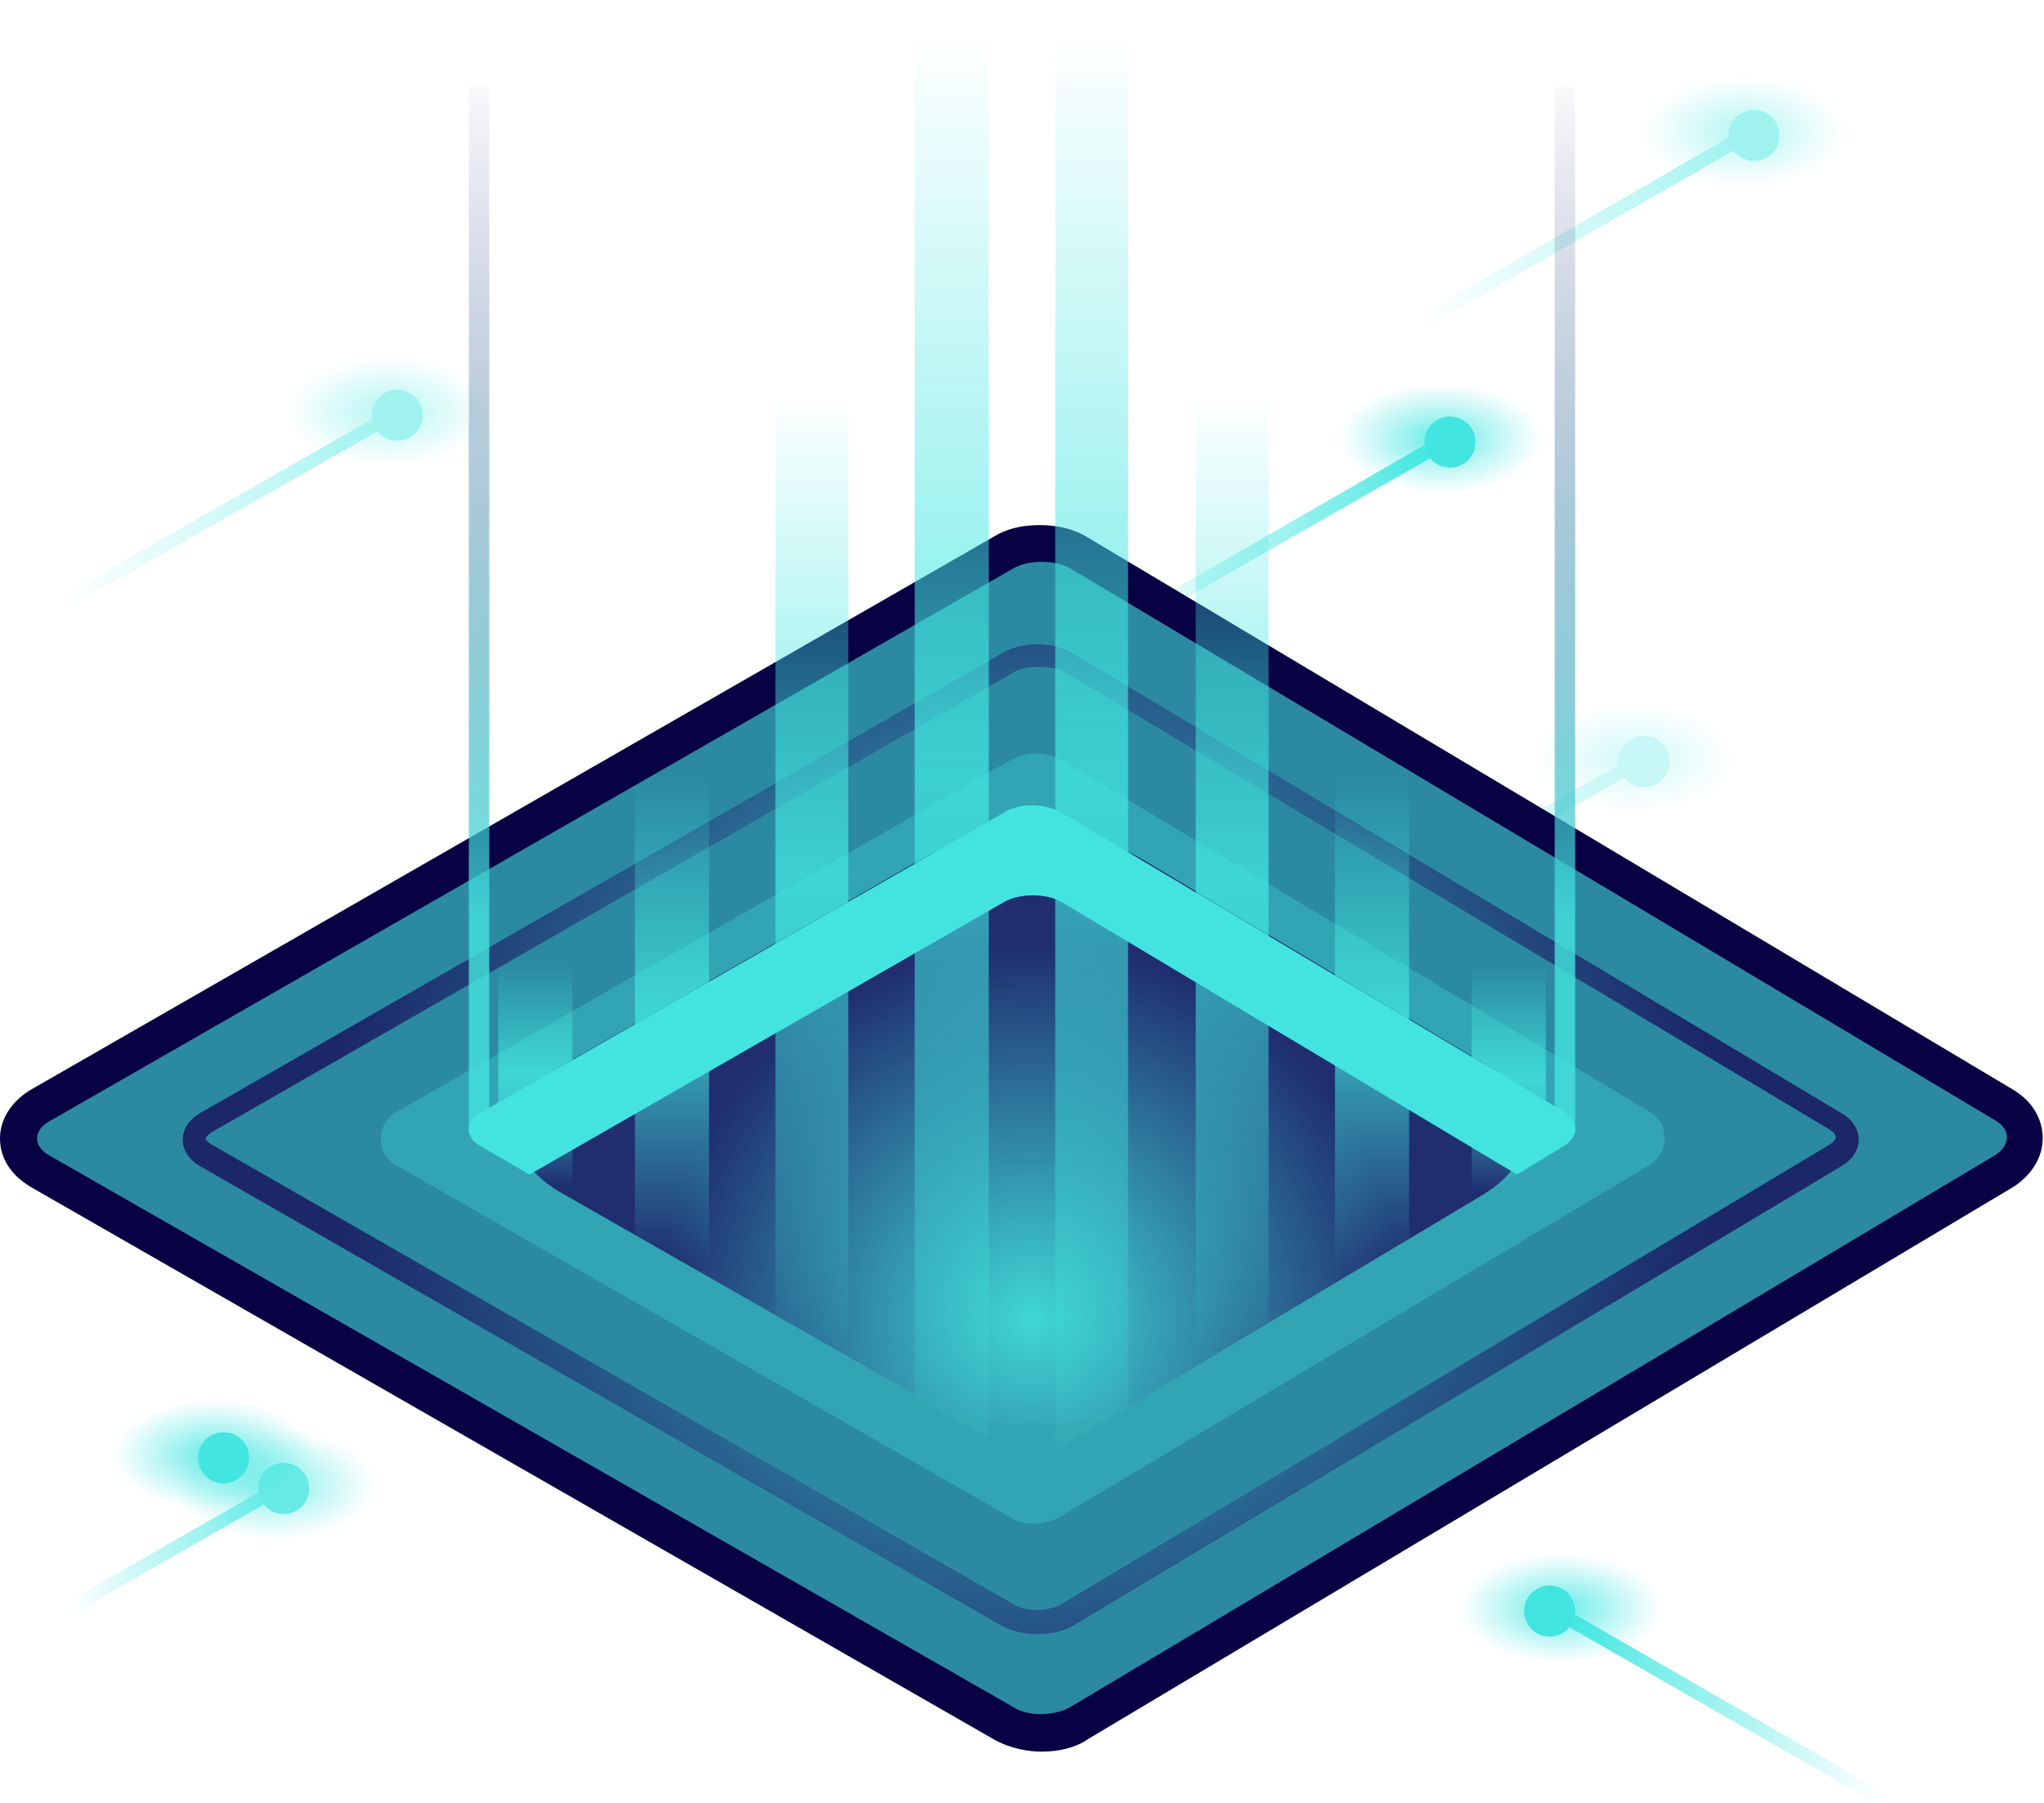<?xml version="1.0" encoding="utf-8"?>
<!-- Generator: Adobe Illustrator 22.1.0, SVG Export Plug-In . SVG Version: 6.00 Build 0)  -->
<svg version="1.1" id="Layer_1" xmlns="http://www.w3.org/2000/svg" xmlns:xlink="http://www.w3.org/1999/xlink" x="0px" y="0px"
	 viewBox="0 0 160 141.1" style="enable-background:new 0 0 160 141.1;" xml:space="preserve">
<style type="text/css">
	.st0{opacity:0.8;fill:url(#SVGID_1_);}
	.st1{fill:url(#SVGID_2_);}
	.st2{fill:#42E5E0;}
	.st3{opacity:0.8;}
	.st4{opacity:0.8;fill:url(#SVGID_3_);}
	.st5{fill:url(#SVGID_4_);}
	.st6{opacity:0.5;}
	.st7{opacity:0.8;fill:url(#SVGID_5_);}
	.st8{fill:url(#SVGID_6_);}
	.st9{opacity:0.3;}
	.st10{opacity:0.8;fill:url(#SVGID_7_);}
	.st11{fill:url(#SVGID_8_);}
	.st12{opacity:0.8;fill:url(#SVGID_9_);}
	.st13{fill:url(#SVGID_10_);}
	.st14{opacity:0.8;fill:url(#SVGID_11_);}
	.st15{opacity:0.8;fill:url(#SVGID_12_);}
	.st16{fill:url(#SVGID_13_);}
	.st17{fill:#080245;}
	.st18{opacity:0.6;fill:#43E4DF;}
	.st19{fill:url(#SVGID_14_);}
	.st20{fill:#43E4DF;}
	.st21{fill:url(#SVGID_15_);}
	.st22{opacity:0.8;fill:url(#SVGID_16_);}
	.st23{opacity:0.8;fill:url(#SVGID_17_);}
	.st24{fill:url(#SVGID_18_);}
	.st25{fill:url(#SVGID_19_);}
	.st26{fill:url(#SVGID_20_);}
	.st27{fill:url(#SVGID_21_);}
	.st28{fill:url(#SVGID_22_);}
	.st29{fill:url(#SVGID_23_);}
	.st30{fill:url(#SVGID_24_);}
	.st31{fill:url(#SVGID_25_);}
</style>
<g>
	<g>
		<g>
			
				<radialGradient id="SVGID_1_" cx="-18.356" cy="13.552" r="3.305" gradientTransform="matrix(2.407 0 0 1.296 156.926 16.741)" gradientUnits="userSpaceOnUse">
				<stop  offset="0" style="stop-color:#42E7E1"/>
				<stop  offset="0.782" style="stop-color:#41E6E0;stop-opacity:0.2"/>
				<stop  offset="1" style="stop-color:#40E5DF;stop-opacity:0"/>
			</radialGradient>
			<ellipse class="st0" cx="112.7" cy="34.3" rx="8" ry="4.3"/>
			<g>
				<linearGradient id="SVGID_2_" gradientUnits="userSpaceOnUse" x1="87.561" y1="41.874" x2="113.126" y2="41.874">
					<stop  offset="0" style="stop-color:#40E5DF;stop-opacity:0"/>
					<stop  offset="1" style="stop-color:#42E7E1"/>
				</linearGradient>
				<polygon class="st1" points="88.1,49.5 87.6,48.6 112.6,34.2 113.1,35.2 				"/>
			</g>
			<circle class="st2" cx="113.5" cy="34.6" r="2"/>
		</g>
		<g class="st3">
			
				<radialGradient id="SVGID_3_" cx="-56.286" cy="76.749" r="3.305" gradientTransform="matrix(2.407 0 0 1.296 156.926 16.741)" gradientUnits="userSpaceOnUse">
				<stop  offset="0" style="stop-color:#42E7E1"/>
				<stop  offset="0.782" style="stop-color:#41E6E0;stop-opacity:0.2"/>
				<stop  offset="1" style="stop-color:#40E5DF;stop-opacity:0"/>
			</radialGradient>
			<ellipse class="st4" cx="21.4" cy="116.2" rx="8" ry="4.3"/>
			<g>
				<linearGradient id="SVGID_4_" gradientUnits="userSpaceOnUse" x1="5.378" y1="121.186" x2="21.812" y2="121.186">
					<stop  offset="0" style="stop-color:#40E5DF;stop-opacity:0"/>
					<stop  offset="1" style="stop-color:#42E7E1"/>
				</linearGradient>
				<polygon class="st5" points="5.9,126.2 5.4,125.3 21.3,116.2 21.8,117.1 				"/>
			</g>
			<circle class="st2" cx="22.2" cy="116.5" r="2"/>
		</g>
		<g class="st6">
			
				<radialGradient id="SVGID_5_" cx="-8.494" cy="-4.964" r="3.305" gradientTransform="matrix(2.407 0 0 1.296 156.926 16.741)" gradientUnits="userSpaceOnUse">
				<stop  offset="0" style="stop-color:#42E7E1"/>
				<stop  offset="0.782" style="stop-color:#41E6E0;stop-opacity:0.2"/>
				<stop  offset="1" style="stop-color:#40E5DF;stop-opacity:0"/>
			</radialGradient>
			<ellipse class="st7" cx="136.5" cy="10.3" rx="8" ry="4.3"/>
			<g>
				<linearGradient id="SVGID_6_" gradientUnits="userSpaceOnUse" x1="111.303" y1="17.872" x2="136.867" y2="17.872">
					<stop  offset="0" style="stop-color:#40E5DF;stop-opacity:0"/>
					<stop  offset="1" style="stop-color:#42E7E1"/>
				</linearGradient>
				<polygon class="st8" points="111.8,25.5 111.3,24.6 136.3,10.2 136.9,11.1 				"/>
			</g>
			<circle class="st2" cx="137.3" cy="10.6" r="2"/>
		</g>
		<g class="st9">
			
				<radialGradient id="SVGID_7_" cx="-12.07" cy="32.873" r="3.305" gradientTransform="matrix(2.407 0 0 1.296 156.926 16.741)" gradientUnits="userSpaceOnUse">
				<stop  offset="0" style="stop-color:#42E7E1"/>
				<stop  offset="0.782" style="stop-color:#41E6E0;stop-opacity:0.2"/>
				<stop  offset="1" style="stop-color:#40E5DF;stop-opacity:0"/>
			</radialGradient>
			<ellipse class="st10" cx="127.9" cy="59.4" rx="8" ry="4.3"/>
			<g>
				<linearGradient id="SVGID_8_" gradientUnits="userSpaceOnUse" x1="102.693" y1="66.92" x2="128.258" y2="66.92">
					<stop  offset="0" style="stop-color:#40E5DF;stop-opacity:0"/>
					<stop  offset="1" style="stop-color:#42E7E1"/>
				</linearGradient>
				<polygon class="st11" points="103.2,74.5 102.7,73.6 127.7,59.3 128.3,60.2 				"/>
			</g>
			<circle class="st2" cx="128.7" cy="59.6" r="2"/>
		</g>
		<g class="st6">
			
				<radialGradient id="SVGID_9_" cx="-52.602" cy="11.942" r="3.305" gradientTransform="matrix(2.407 0 0 1.296 156.926 16.741)" gradientUnits="userSpaceOnUse">
				<stop  offset="0" style="stop-color:#42E7E1"/>
				<stop  offset="0.782" style="stop-color:#41E6E0;stop-opacity:0.2"/>
				<stop  offset="1" style="stop-color:#40E5DF;stop-opacity:0"/>
			</radialGradient>
			<ellipse class="st12" cx="30.3" cy="32.2" rx="8" ry="4.3"/>
			<g>
				<linearGradient id="SVGID_10_" gradientUnits="userSpaceOnUse" x1="5.118" y1="39.787" x2="30.683" y2="39.787">
					<stop  offset="0" style="stop-color:#40E5DF;stop-opacity:0"/>
					<stop  offset="1" style="stop-color:#42E7E1"/>
				</linearGradient>
				<polygon class="st13" points="5.6,47.4 5.1,46.5 30.2,32.2 30.7,33.1 				"/>
			</g>
			<circle class="st2" cx="31.1" cy="32.5" r="2"/>
		</g>
		<g>
			
				<radialGradient id="SVGID_11_" cx="-58.237" cy="74.937" r="3.305" gradientTransform="matrix(2.407 0 0 1.296 156.926 16.741)" gradientUnits="userSpaceOnUse">
				<stop  offset="0" style="stop-color:#42E7E1"/>
				<stop  offset="0.782" style="stop-color:#41E6E0;stop-opacity:0.2"/>
				<stop  offset="1" style="stop-color:#40E5DF;stop-opacity:0"/>
			</radialGradient>
			<ellipse class="st14" cx="16.7" cy="113.9" rx="8" ry="4.3"/>
			<circle class="st2" cx="17.5" cy="114.1" r="2"/>
		</g>
		<g>
			
				<radialGradient id="SVGID_12_" cx="25.316" cy="84.195" r="3.305" gradientTransform="matrix(-2.407 0 0 1.296 183.074 16.741)" gradientUnits="userSpaceOnUse">
				<stop  offset="0" style="stop-color:#42E7E1"/>
				<stop  offset="0.782" style="stop-color:#41E6E0;stop-opacity:0.2"/>
				<stop  offset="1" style="stop-color:#40E5DF;stop-opacity:0"/>
			</radialGradient>
			<ellipse class="st15" cx="122.1" cy="125.9" rx="8" ry="4.3"/>
			<g>
				
					<linearGradient id="SVGID_13_" gradientUnits="userSpaceOnUse" x1="192.697" y1="133.448" x2="218.262" y2="133.448" gradientTransform="matrix(-1 0 0 1 340 0)">
					<stop  offset="0" style="stop-color:#40E5DF;stop-opacity:0"/>
					<stop  offset="1" style="stop-color:#42E7E1"/>
				</linearGradient>
				<polygon class="st16" points="146.8,141.1 121.7,126.7 122.3,125.8 147.3,140.2 				"/>
			</g>
			<circle class="st2" cx="121.3" cy="126.1" r="2"/>
		</g>
	</g>
	<path class="st17" d="M81.5,137.1c-0.9,0-2.3-0.2-3.6-0.9L2.4,92.9C0.9,92,0,90.7,0,89.1c0-1.5,0.9-2.9,2.4-3.8L77.8,42
		c1.3-0.8,2.7-0.9,3.6-0.9c1.4,0,2.7,0.3,3.8,1l72.4,43.2c1.5,0.9,2.3,2.3,2.3,3.8c0,1.5-0.9,2.9-2.3,3.8l-72.4,43.2
		C84.2,136.8,82.9,137.1,81.5,137.1z"/>
	<path class="st18" d="M3.8,90.4c-1.2-0.7-1.2-1.9,0-2.6l75.5-43.3c1.2-0.7,3.3-0.7,4.5,0l72.4,43.2c1.2,0.7,1.2,1.9,0,2.7
		l-72.4,43.2c-1.2,0.7-3.3,0.8-4.5,0L3.8,90.4z"/>
	<g>
		<radialGradient id="SVGID_14_" cx="80" cy="89.109" r="53.898" gradientUnits="userSpaceOnUse">
			<stop  offset="0" style="stop-color:#43E4DF"/>
			<stop  offset="1" style="stop-color:#180E5A;stop-opacity:0.8"/>
		</radialGradient>
		<path class="st19" d="M81.2,127.9c-1,0-1.9-0.2-2.7-0.6l-62.8-36c-0.9-0.5-1.4-1.3-1.4-2.1c0-0.8,0.5-1.6,1.4-2.1l62.8-36
			c1.5-0.9,3.9-0.9,5.4,0l60.2,36c0.9,0.5,1.4,1.3,1.4,2.1c0,0.8-0.5,1.6-1.4,2.1l-60.2,36C83.2,127.7,82.2,127.9,81.2,127.9z
			 M81.2,52.2c-0.6,0-1.3,0.1-1.8,0.4l-62.8,36c-0.3,0.2-0.5,0.4-0.5,0.5c0,0.1,0.1,0.3,0.5,0.5l62.8,36c1,0.6,2.6,0.5,3.6,0
			l60.2-36c0.3-0.2,0.5-0.4,0.5-0.6s-0.2-0.4-0.5-0.6l-60.2-36C82.6,52.3,81.9,52.2,81.2,52.2z"/>
	</g>
	<g class="st9">
		<path class="st20" d="M31.1,87l48-27.5c1.2-0.7,2.8-0.7,4,0L129.1,87c1.6,0.9,1.6,3.2,0,4.2L83,118.7c-1.2,0.7-2.8,0.8-4,0
			l-48-27.5C29.4,90.3,29.4,87.9,31.1,87z"/>
	</g>
	<g class="st3">
		<radialGradient id="SVGID_15_" cx="80.757" cy="103.241" r="29.296" gradientUnits="userSpaceOnUse">
			<stop  offset="0" style="stop-color:#43E4DF"/>
			<stop  offset="1" style="stop-color:#1B105F"/>
		</radialGradient>
		<path class="st21" d="M44,93.4c-4.8-2.7-4.8-7.2,0-10l28.2-16.2c4.8-2.7,12.5-2.7,17.3,0.1l26.6,15.9c4.7,2.8,4.7,7.4,0,10.3
			l-26.6,15.9c-4.7,2.8-12.5,2.9-17.3,0.1L44,93.4z"/>
	</g>
	<linearGradient id="SVGID_16_" gradientUnits="userSpaceOnUse" x1="37.467" y1="72.265" x2="37.467" y2="4.781">
		<stop  offset="0" style="stop-color:#43E4DF"/>
		<stop  offset="1" style="stop-color:#1B105F;stop-opacity:0"/>
	</linearGradient>
	<rect x="36.7" y="6.8" class="st22" width="1.6" height="81.9"/>
	
		<linearGradient id="SVGID_17_" gradientUnits="userSpaceOnUse" x1="-6.52" y1="72.265" x2="-6.52" y2="4.781" gradientTransform="matrix(-1 0 0 1 116 0)">
		<stop  offset="0" style="stop-color:#43E4DF"/>
		<stop  offset="1" style="stop-color:#1B105F;stop-opacity:0"/>
	</linearGradient>
	<polygon class="st23" points="121.7,88.7 123.3,88.7 123.3,6.8 121.7,6.8 	"/>
	<linearGradient id="SVGID_18_" gradientUnits="userSpaceOnUse" x1="107.388" y1="99.19" x2="107.388" y2="60.713">
		<stop  offset="0" style="stop-color:#42E7E0;stop-opacity:0"/>
		<stop  offset="0.5" style="stop-color:#42E7E1;stop-opacity:0.75"/>
		<stop  offset="1" style="stop-color:#40E5DF;stop-opacity:0"/>
	</linearGradient>
	<polygon class="st24" points="110.3,97 110.3,59.2 104.5,59.2 104.5,100.4 	"/>
	<linearGradient id="SVGID_19_" gradientUnits="userSpaceOnUse" x1="96.43" y1="106.558" x2="96.43" y2="30.941">
		<stop  offset="0" style="stop-color:#42E7E0;stop-opacity:0"/>
		<stop  offset="0.5" style="stop-color:#42E7E1;stop-opacity:0.75"/>
		<stop  offset="1" style="stop-color:#40E5DF;stop-opacity:0"/>
	</linearGradient>
	<polygon class="st25" points="99.3,103.5 99.3,30.3 93.6,30.3 93.6,107 	"/>
	<linearGradient id="SVGID_20_" gradientUnits="userSpaceOnUse" x1="63.557" y1="105.842" x2="63.557" y2="30.934">
		<stop  offset="0" style="stop-color:#42E7E0;stop-opacity:0"/>
		<stop  offset="0.5" style="stop-color:#42E7E1;stop-opacity:0.75"/>
		<stop  offset="1" style="stop-color:#40E5DF;stop-opacity:0"/>
	</linearGradient>
	<polygon class="st26" points="66.4,106.2 66.4,30.3 60.7,30.3 60.7,102.9 	"/>
	<linearGradient id="SVGID_21_" gradientUnits="userSpaceOnUse" x1="52.599" y1="98.738" x2="52.599" y2="60.697">
		<stop  offset="0" style="stop-color:#42E7E0;stop-opacity:0"/>
		<stop  offset="0.5" style="stop-color:#42E7E1;stop-opacity:0.75"/>
		<stop  offset="1" style="stop-color:#40E5DF;stop-opacity:0"/>
	</linearGradient>
	<polygon class="st27" points="55.5,100 55.5,59.2 49.7,59.2 49.7,96.7 	"/>
	<linearGradient id="SVGID_22_" gradientUnits="userSpaceOnUse" x1="41.903" y1="92.856" x2="41.903" y2="75.413">
		<stop  offset="0" style="stop-color:#42E7E0;stop-opacity:0"/>
		<stop  offset="0.5" style="stop-color:#42E7E1;stop-opacity:0.75"/>
		<stop  offset="1" style="stop-color:#40E5DF;stop-opacity:0"/>
	</linearGradient>
	<polygon class="st28" points="44.5,93.7 44.8,93.7 44.8,74.4 39,74.4 39,90.5 	"/>
	<linearGradient id="SVGID_23_" gradientUnits="userSpaceOnUse" x1="74.515" y1="119.296" x2="74.515" y2="2.483">
		<stop  offset="0" style="stop-color:#42E7E0;stop-opacity:0"/>
		<stop  offset="0.5" style="stop-color:#42E7E1;stop-opacity:0.75"/>
		<stop  offset="1" style="stop-color:#40E5DF;stop-opacity:0"/>
	</linearGradient>
	<polygon class="st29" points="77.4,112.5 77.4,0 71.6,0 71.6,109.2 	"/>
	<linearGradient id="SVGID_24_" gradientUnits="userSpaceOnUse" x1="85.472" y1="120.265" x2="85.472" y2="2.503">
		<stop  offset="0" style="stop-color:#42E7E0;stop-opacity:0"/>
		<stop  offset="0.5" style="stop-color:#42E7E1;stop-opacity:0.75"/>
		<stop  offset="1" style="stop-color:#40E5DF;stop-opacity:0"/>
	</linearGradient>
	<path class="st30" d="M83.1,113.2l5.2-3.1V0h-5.7v113.4C82.8,113.4,83,113.3,83.1,113.2z"/>
	<linearGradient id="SVGID_25_" gradientUnits="userSpaceOnUse" x1="118.084" y1="93.215" x2="118.084" y2="75.434">
		<stop  offset="0" style="stop-color:#42E7E0;stop-opacity:0"/>
		<stop  offset="0.5" style="stop-color:#42E7E1;stop-opacity:0.75"/>
		<stop  offset="1" style="stop-color:#40E5DF;stop-opacity:0"/>
	</linearGradient>
	<polygon class="st31" points="121,90.6 121,74.4 115.2,74.4 115.2,94 	"/>
	<path class="st20" d="M78.6,70.6c1.2-0.7,3.3-0.7,4.5,0l35.6,21.3c0,0,0.1,0,0.1,0l3.6-2.2c1.2-0.7,1.2-1.9,0-2.7L83.1,63.6
		c-1.2-0.7-3.3-0.8-4.5,0l-41,23.5c-1.2,0.7-1.2,1.9,0,2.6l3.8,2.2c0,0,0.1,0,0.1,0L78.6,70.6z"/>
</g>
</svg>
